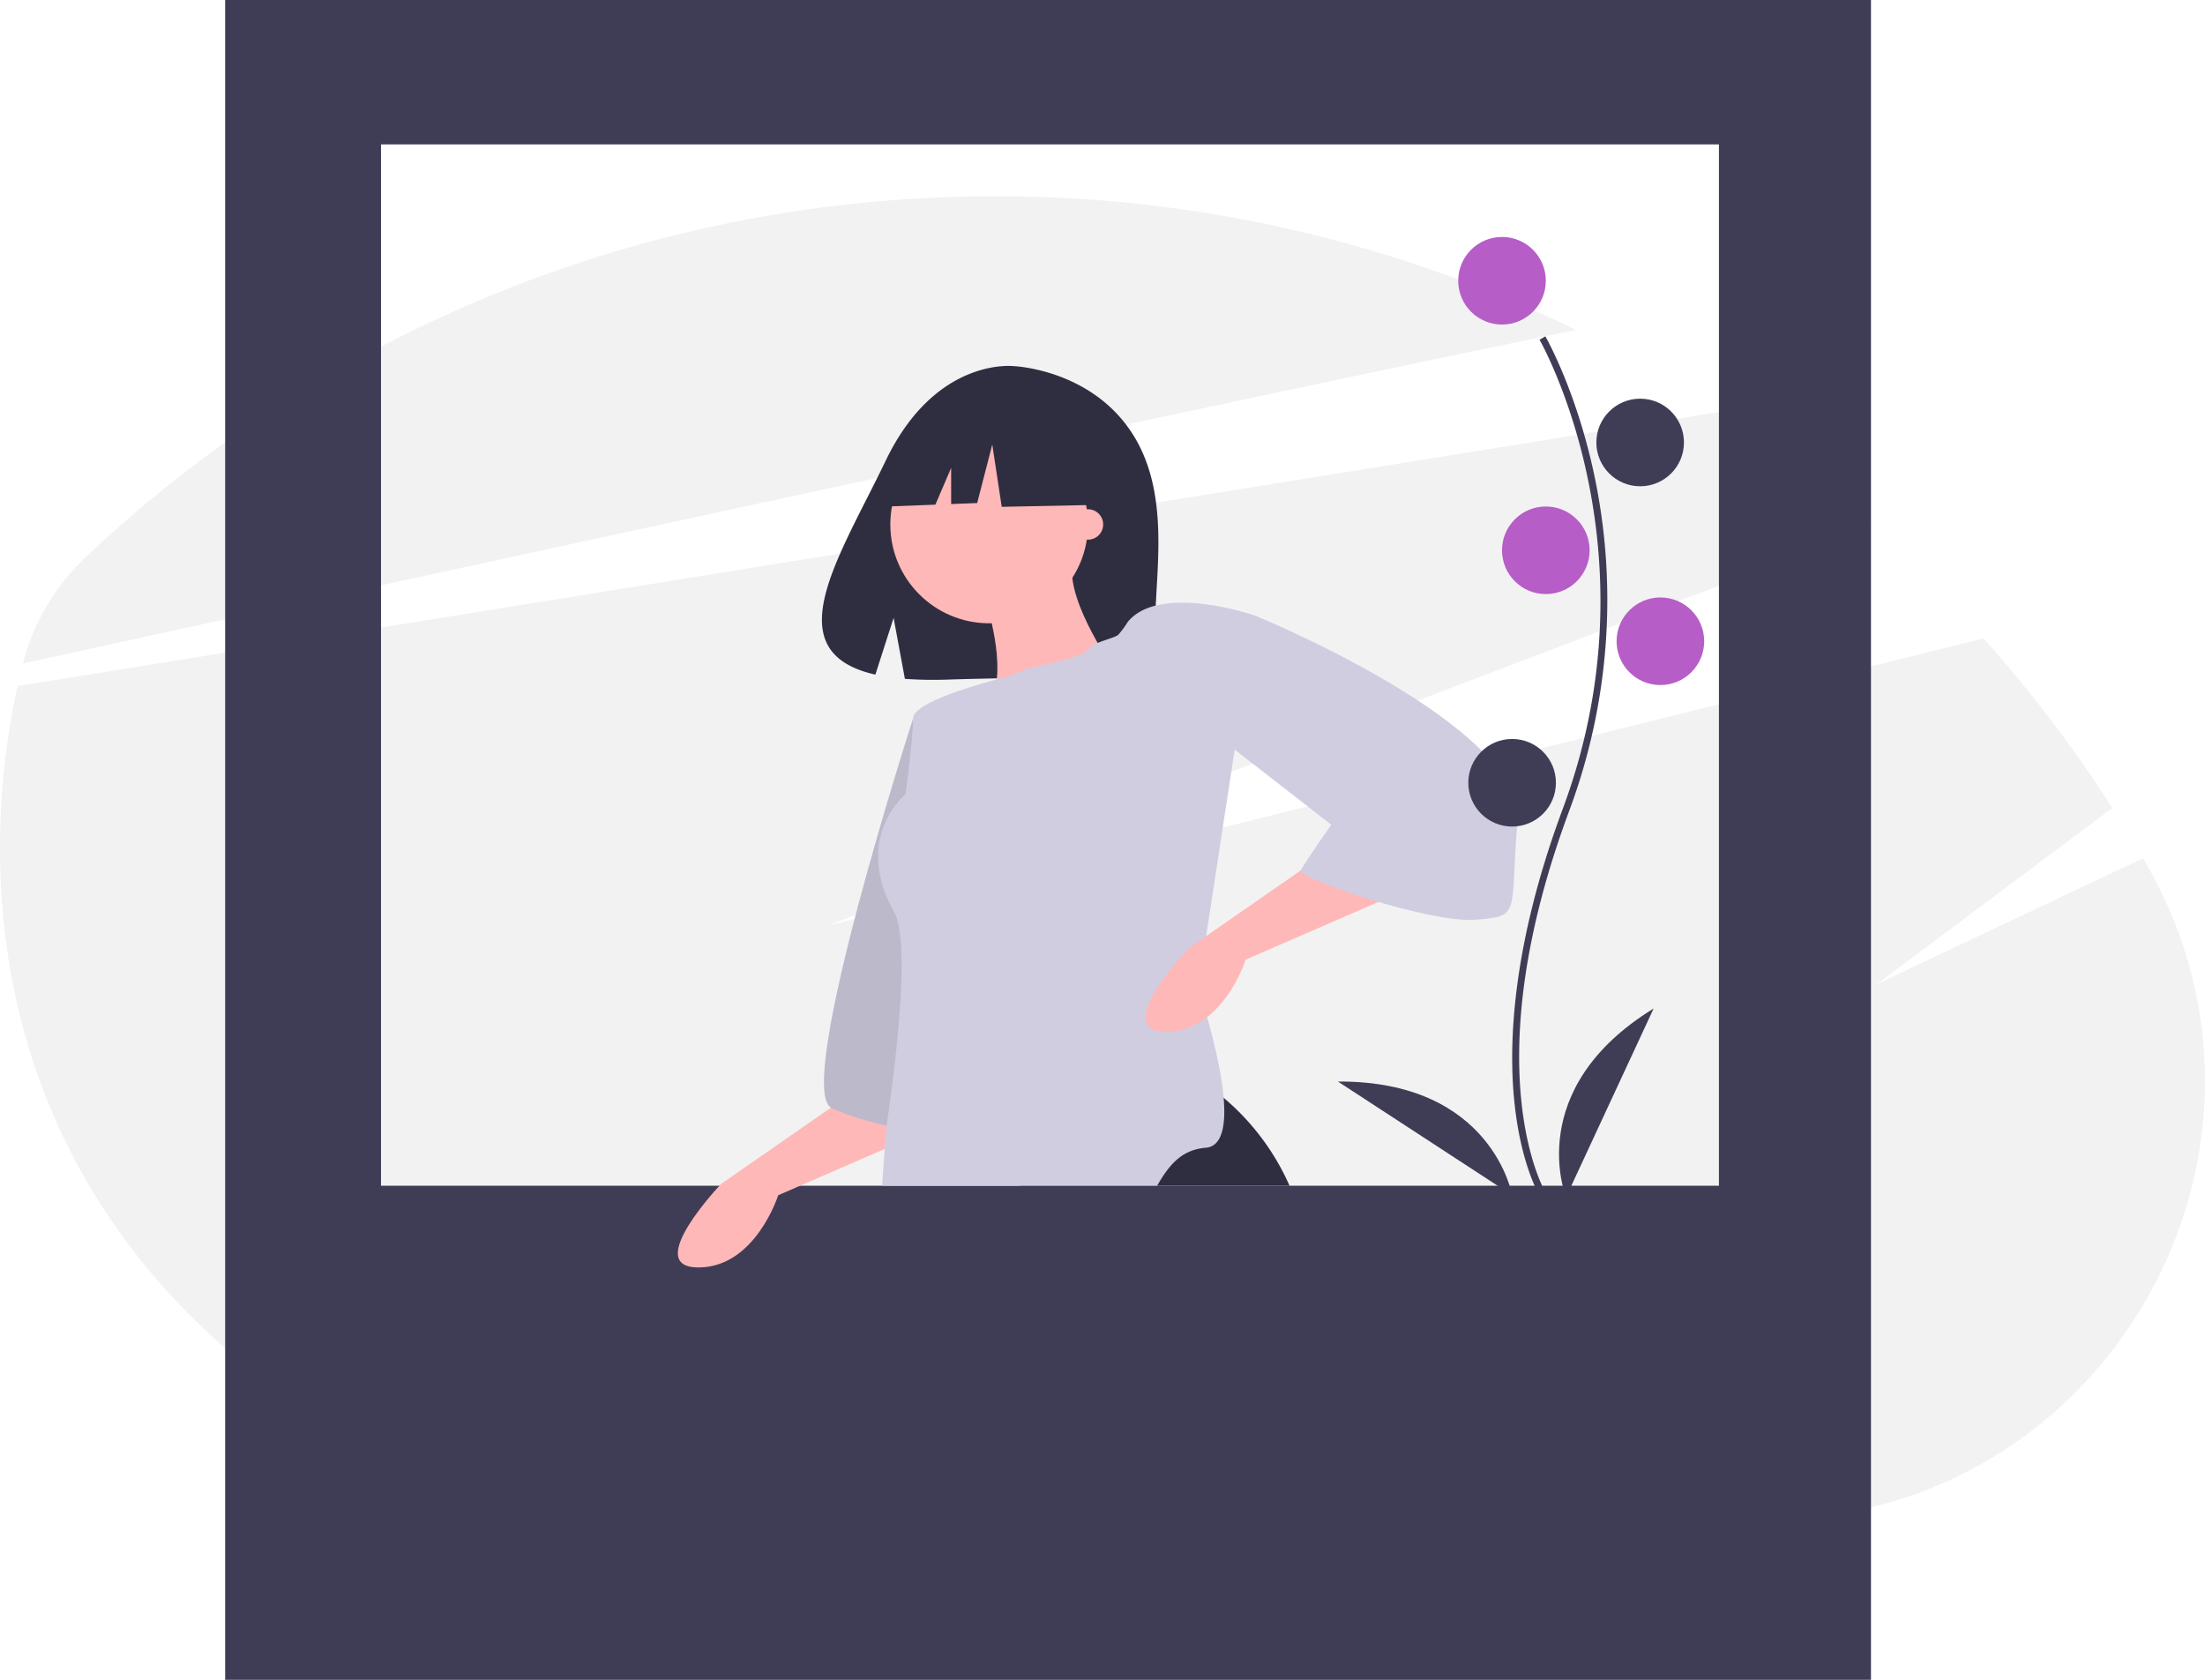 <svg id="fd9b490f-82a4-477b-ac7e-4c73995efbb2" data-name="Layer 1" xmlns="http://www.w3.org/2000/svg" width="952" height="725.342" viewBox="0 0 952 725.342"><title>polaroid</title><path d="M886.635,743.472H371.853C235.419,713.258,124,609.192,124,453.568a324.068,324.068,0,0,1,7.591-70.003l414.937-66.838,320.098-51.557a572.474,572.474,0,0,1,65.478,49.91L625.709,431.957l-144.54,55.139,162.321-40.345,336.907-83.735a574.658,574.658,0,0,1,55.625,73.198l-101.884,76.175,115.11-54.484q.731,1.26,1.455,2.524C1122.926,586.457,1031.891,743.472,886.635,743.472Z" transform="translate(-124 -87.329)" fill="#f2f2f2"/><path d="M804.372,229.797C726.451,245.891,630.65,266.232,532.15,287.377c-142.417,30.581-290.47,62.859-398.257,86.454l.072-.279a96.326,96.326,0,0,1,27.519-46.096A570.783,570.783,0,0,1,456.531,180.284h.01a576.217,576.217,0,0,1,97.061-8.196A570.21,570.21,0,0,1,804.372,229.797Z" transform="translate(-124 -87.329)" fill="#f2f2f2"/><path d="M221.213,87.329v725.342H931.785V87.329ZM866.144,599.335H288.496V149.689h577.648Z" transform="translate(-124 -87.329)" fill="#3f3d56"/><path d="M614.035,276.422c-17.518-29.599-52.175-30.979-52.175-30.979s-33.771-4.319-55.435,40.761c-20.193,42.018-48.061,82.588-4.487,92.424l7.871-24.498,4.874,26.321a170.498,170.498,0,0,0,18.644.319c46.665-1.507,91.106.441,89.675-16.305C621.1,342.206,630.89,304.902,614.035,276.422Z" transform="translate(-124 -87.329)" fill="#2f2e41"/><path d="M494.447,557.488l-59.078,41.026s-34.462,36.103-9.846,36.103S459.985,603.438,459.985,603.438l75.488-32.821Z" transform="translate(-124 -87.329)" fill="#ffb8b8"/><path d="M518.242,397.487s-51.693,160.002-35.282,168.207S535.473,578.822,535.473,578.822Z" transform="translate(-124 -87.329)" fill="#d0cde1"/><path d="M518.242,397.487s-51.693,160.002-35.282,168.207S535.473,578.822,535.473,578.822Z" transform="translate(-124 -87.329)" opacity="0.1"/><path d="M680.755,599.335H564.388l82.676-41.847a52.717,52.717,0,0,1,5.235,3.873A104.969,104.969,0,0,1,680.755,599.335Z" transform="translate(-124 -87.329)" fill="#2f2e41"/><circle cx="427.063" cy="226.464" r="42.667" fill="#ffb8b8"/><path d="M550.242,349.076s9.846,31.18,0,42.667,54.154-16.41,54.154-16.41-22.975-32.821-16.41-47.59Z" transform="translate(-124 -87.329)" fill="#ffb8b8"/><path d="M644.767,491.535l-3.446,22.466s1.74,5.104,3.856,12.538c2.757,9.699,6.154,23.368,7.122,34.823,1.001,11.619-.509,20.973-7.697,21.563-10.306.853-15.672,7.106-21.022,16.41H504.868c.312-5.12.689-10.437,1.132-15.902q.369-4.923.821-9.978c.328-3.873,11.956-76.62,3.216-92.276C491.99,448.852,514.96,430.307,514.96,430.307s3.282-24.616,3.282-32.821c0-6.433,25.206-13.867,36.103-16.788.706-.18,1.329-.361,1.904-.492,1.887-.492,3.02-.771,3.02-.771l8.615-3.528s24.205-4.677,25.846-7.959c.591-1.182,2.248-2.15,4.201-2.987,3.463-1.477,7.877-2.527,8.927-3.577a41.828,41.828,0,0,0,4.053-5.514c2.987-3.66,7.253-5.859,12.078-7.057,17.625-4.447,42.946,4.365,42.946,4.365l-8.862,57.847Z" transform="translate(-124 -87.329)" fill="#d0cde1"/><path d="M696.295,455.744l-59.078,41.026s-34.462,36.103-9.846,36.103,34.462-31.18,34.462-31.18l75.488-32.821Z" transform="translate(-124 -87.329)" fill="#ffb8b8"/><path d="M594.803,273.568l-34.239-17.935-21.482,3.333a38.404,38.404,0,0,0-31.567,29.469l-4.017,17.742,24.352-.937,6.803-15.874V304.979l11.237-.432,6.522-25.272,4.076,26.902,39.946-.815Z" transform="translate(-124 -87.329)" fill="#2f2e41"/><path d="M654.449,356.46l11.487-3.282s116.514,47.59,113.232,88.616,1.641,41.026-18.051,42.667-77.129-18.051-75.488-21.334S698.757,443.436,698.757,443.436l-44.308-34.462Z" transform="translate(-124 -87.329)" fill="#d0cde1"/><circle cx="469.73" cy="226.464" r="6.564" fill="#ffb8b8"/><path d="M788.703,603.569c-.334-.546-8.206-13.69-10.935-40.985-2.503-25.041-.894-67.251,20.997-126.129,41.47-111.541-9.557-201.539-10.079-202.435l2.517-1.46c.132.227,13.299,23.173,21.078,59.711a260.499,260.499,0,0,1-10.789,145.199c-41.399,111.351-10.621,164.063-10.306,164.583Z" transform="translate(-124 -87.329)" fill="#3f3d56"/><circle cx="648.487" cy="121.23" r="18.912" fill="#b65dc7"/><circle cx="708.134" cy="191.06" r="18.912" fill="#3f3d56"/><circle cx="667.399" cy="237.614" r="18.912" fill="#b65dc7"/><circle cx="716.863" cy="276.894" r="18.912" fill="#b65dc7"/><circle cx="652.851" cy="337.995" r="18.912" fill="#3f3d56"/><path d="M800.128,604.265s-18.912-46.554,37.825-81.469Z" transform="translate(-124 -87.329)" fill="#3f3d56"/><path d="M776.869,603.421s-8.607-49.506-75.226-49.082Z" transform="translate(-124 -87.329)" fill="#3f3d56"/></svg>